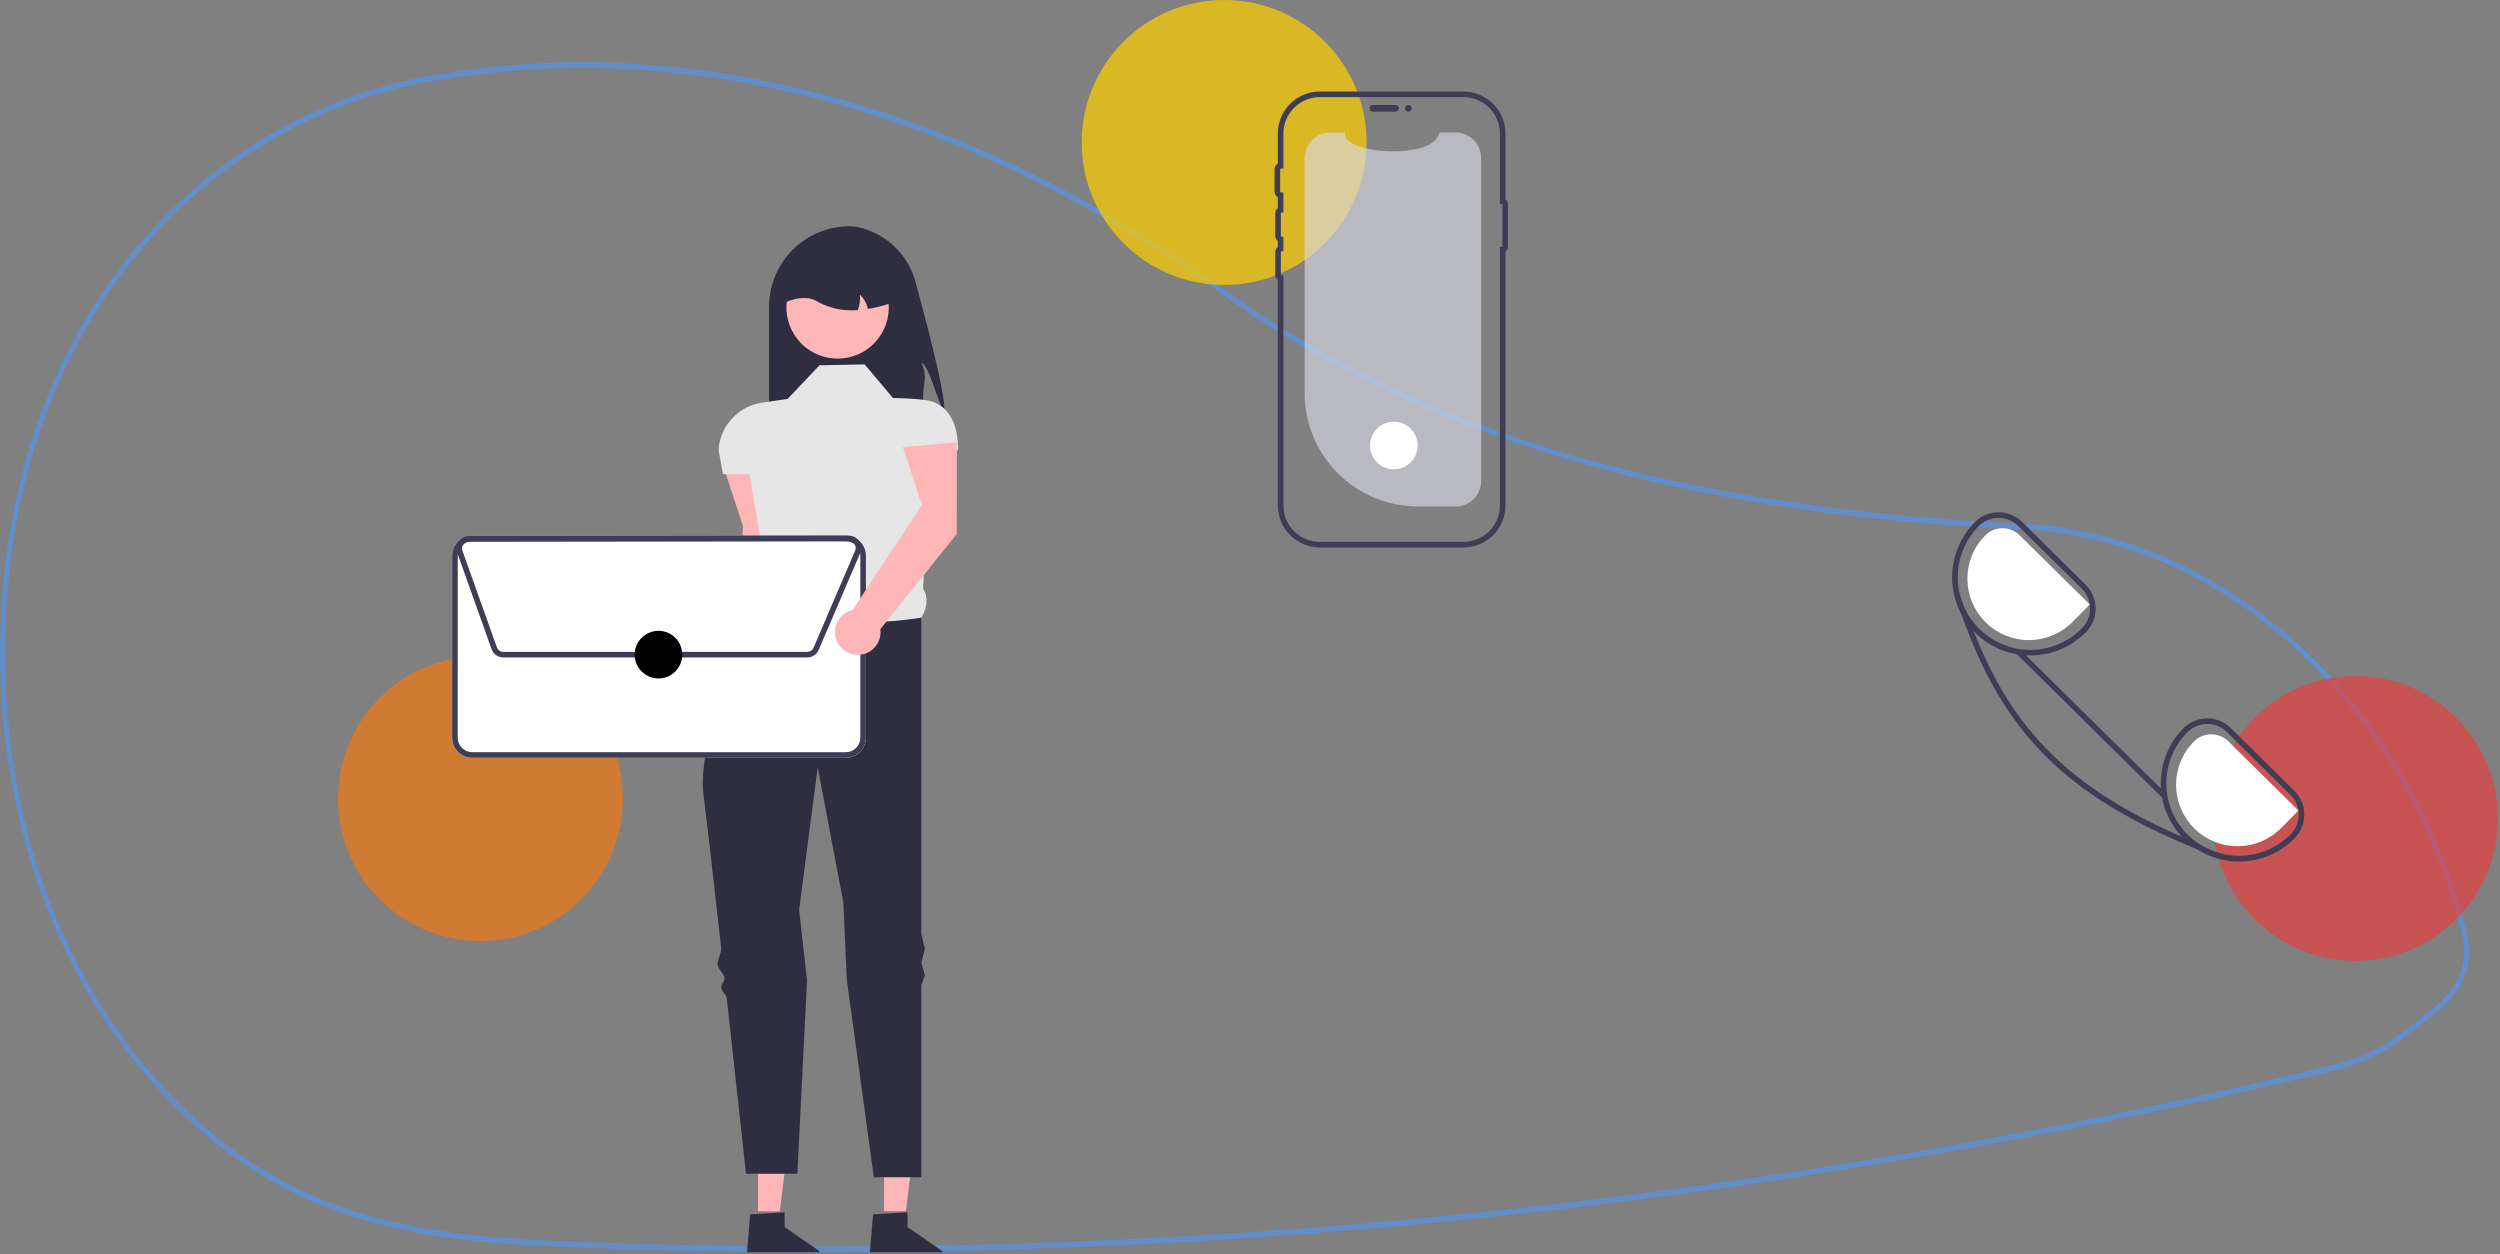 <svg width="895" height="449" viewBox="0 0 895 449" fill="none" xmlns="http://www.w3.org/2000/svg">
<rect x="0" y="0" width="895" height="449" fill="#808080" stroke="none"/>
<g clip-path="url(#clip0_49_145)">
<path d="M294.493 448.283C267.51 448.283 240.567 447.8 213.664 446.834C175.224 445.453 135.475 444.026 98.529 423.535C72.684 409.202 49.794 386.206 32.335 357.031C20.665 337.257 12.109 315.804 6.965 293.427C-2.628 252.685 -2.302 210.236 7.918 169.647C11.5 155.731 16.437 142.199 22.659 129.247C49.602 73.453 98.744 36.001 157.485 26.493C157.97 26.43 158.461 26.419 158.948 26.462C159.212 26.476 159.476 26.491 159.744 26.48L160.09 26.37C160.976 26.062 161.886 25.828 162.811 25.672C253.405 12.185 349.176 39.473 439.763 104.585C509.805 154.936 602.63 182.05 723.544 187.474L725.261 187.564C758.92 189.498 791.479 203.375 819.421 227.697C847.001 251.703 867.708 283.731 879.305 320.321C880.731 324.782 882.038 329.426 883.189 334.122C884.262 338.486 884.186 343.054 882.969 347.381C881.753 351.708 879.438 355.646 876.248 358.812V358.821L875.947 359.131C875.223 359.851 874.46 360.543 873.68 361.186L872.763 361.942C865.036 368.307 858.933 373.336 851.628 377.241C846.757 379.828 841.575 381.784 836.21 383.062C806.744 390.246 776.822 396.906 747.274 402.859C689.889 414.429 630.992 423.974 572.22 431.227C480.08 442.588 387.33 448.284 294.493 448.283V448.283ZM158.261 28.438C158.081 28.436 157.901 28.448 157.722 28.474C99.53 37.893 50.853 74.978 24.178 130.219C18.017 143.044 13.128 156.441 9.582 170.219C-0.545 210.448 -0.867 252.521 8.641 292.9C13.734 315.063 22.208 336.311 33.765 355.896C51.053 384.785 73.709 407.551 99.283 421.732C135.897 442.04 175.459 443.461 213.719 444.834C333.382 449.109 453.195 443.895 572.034 429.239C630.769 421.99 689.627 412.452 746.974 400.888C776.503 394.94 806.404 388.285 835.85 381.105C841.086 379.859 846.143 377.951 850.897 375.427C858.054 371.6 864.099 366.62 871.752 360.315L872.669 359.56C873.339 359.007 873.997 358.415 874.627 357.8L874.808 357.61C881.097 351.271 883.543 342.908 881.518 334.666V334.665C880.378 330.018 879.085 325.425 877.674 321.009C853.984 246.263 792.7 193.44 725.178 189.562L723.47 189.472C668.239 186.994 619.907 180.129 575.719 168.482C522.969 154.58 476.918 133.652 438.843 106.281C348.601 41.419 253.23 14.232 163.032 27.655C162.189 27.8 161.36 28.015 160.553 28.298L159.93 28.472C159.576 28.488 159.222 28.483 158.869 28.459C158.66 28.448 158.458 28.438 158.261 28.438H158.261Z" fill="#628ECC"/>
<path d="M338.076 146.937C335.578 144.541 333.023 131.176 329.834 129.819C332.218 135.088 330.487 136.482 330.474 142.265C330.504 145.548 330.121 148.822 329.333 152.009H275.309V109.848C275.308 106.059 276.055 102.308 277.504 98.808C278.954 95.308 281.079 92.128 283.758 89.449C286.436 86.77 289.617 84.645 293.117 83.196C296.617 81.746 300.368 81 304.156 81C305.602 81.028 307.039 81.239 308.432 81.626C313.076 82.88 317.308 85.332 320.704 88.738C324.101 92.144 326.542 96.383 327.783 101.03C331.901 116.083 338.451 141.141 338.076 146.937Z" fill="#2F2E41"/>
<path d="M278.479 198.804L278.506 165.941L259.188 167.668L266.006 188.394L262.815 240.491C261.267 240.838 259.854 241.628 258.748 242.764C257.642 243.901 256.89 245.335 256.585 246.891C256.279 248.447 256.433 250.059 257.028 251.529C257.622 252.999 258.632 254.265 259.933 255.171C261.235 256.078 262.772 256.586 264.357 256.634C265.942 256.682 267.507 256.268 268.861 255.442C270.215 254.616 271.299 253.414 271.982 251.982C272.664 250.55 272.916 248.951 272.705 247.379L278.479 198.804Z" fill="#FFB6B6"/>
<path d="M316.496 433.64L324.3 433.639L328.013 403.537H316.494L316.496 433.64Z" fill="#FFB6B6"/>
<path d="M312.556 434.736L324.893 434V439.286L336.622 447.386C337.201 447.786 337.638 448.361 337.867 449.027C338.097 449.692 338.108 450.414 337.898 451.086C337.688 451.758 337.27 452.346 336.702 452.763C336.135 453.18 335.45 453.405 334.746 453.405H320.058L317.526 448.177L316.538 453.405H311L312.556 434.736Z" fill="#2F2E41"/>
<path d="M271.37 433.64L279.175 433.639L282.887 403.537H271.369L271.37 433.64Z" fill="#FFB6B6"/>
<path d="M268.556 434.736L280.893 434V439.286L292.622 447.386C293.201 447.786 293.638 448.361 293.867 449.027C294.097 449.692 294.108 450.414 293.898 451.086C293.688 451.758 293.27 452.346 292.703 452.763C292.135 453.18 291.45 453.405 290.746 453.405H276.058L273.526 448.177L272.538 453.405H267L268.556 434.736Z" fill="#2F2E41"/>
<path d="M309.546 130.453L293.379 130.77L281.967 142.816L272.817 144.158C268.679 144.765 264.874 146.774 262.038 149.85C259.203 152.926 257.509 156.881 257.24 161.055L258.825 169.762H268.335L273.837 202.065C271.698 207.516 271.552 211.819 275.944 213.509L289.575 239.186L329.835 221.117C331.876 217.607 332.531 214.081 330.444 210.653L333.322 161.203H342.999C342.999 151.954 339.871 144.157 330.68 143.128C327.029 142.733 323.362 142.523 319.69 142.499L309.546 130.453Z" fill="#E6E6E6"/>
<path d="M329.834 221.116C329.834 221.116 290.525 228.09 275.943 213.508C275.943 213.508 274.462 216.021 272.231 220.189C271.59 221.388 270.351 222.2 269.603 223.652C268.923 224.972 267.173 226.594 266.433 228.091C265.837 229.295 266.793 230.868 266.173 232.169C258.705 247.832 249.98 269.927 251.85 284.517C253.056 293.926 255.548 315.819 258.172 339.333C258.377 341.171 256.716 343.531 256.922 345.382C257.117 347.129 259.178 348.366 259.372 350.116C259.501 351.278 258.062 352.464 258.19 353.625C258.332 354.898 260.041 356.146 260.181 357.415C263.775 389.883 267.067 420.196 267.067 420.196H285.453L288.922 350.964L286.087 325.728L292.744 274.69L301.937 323.192L303.12 350.489L312.835 421.464H329.834V352.756L331.102 349.187L329.834 344.609L331.102 339.676L329.834 334.305V221.116Z" fill="#2F2E41"/>
<path d="M314.508 121.076C312.004 124.403 308.441 126.778 304.407 127.809C300.372 128.841 296.107 128.468 292.313 126.751C288.519 125.035 285.423 122.078 283.534 118.366C281.646 114.655 281.077 110.412 281.923 106.334C282.768 102.257 284.977 98.589 288.185 95.934C291.394 93.28 295.41 91.797 299.574 91.731C303.737 91.664 307.799 93.017 311.091 95.568C314.383 98.118 316.708 101.714 317.683 105.762C317.736 105.982 317.78 106.2 317.824 106.427C318.339 108.964 318.31 111.582 317.738 114.107C317.166 116.633 316.066 119.008 314.508 121.076V121.076Z" fill="#FFB6B6"/>
<path d="M310.687 110.621C310.299 108.669 309.315 106.887 307.872 105.517C308.015 107.387 307.755 109.265 307.112 111.026C302.292 111.453 297.45 110.494 293.157 108.262C289.924 106.068 285.809 106.259 281.016 108.262C281.015 105.931 281.474 103.622 282.366 101.468C283.258 99.314 284.566 97.357 286.215 95.709C287.863 94.06 289.82 92.752 291.974 91.861C294.128 90.969 296.437 90.51 298.768 90.51H301.938C306.646 90.511 311.161 92.381 314.49 95.71C317.819 99.039 319.69 103.554 319.69 108.262C316.765 109.312 313.752 110.101 310.687 110.621V110.621Z" fill="#2F2E41"/>
<path d="M172 336.881C200.167 336.881 223 314.047 223 285.881C223 257.714 200.167 234.881 172 234.881C143.833 234.881 121 257.714 121 285.881C121 314.047 143.833 336.881 172 336.881Z" fill="#FF7705" fill-opacity="0.62"/>
<path d="M438.25 102C466.417 102 489.25 79.166 489.25 51C489.25 22.834 466.417 0 438.25 0C410.083 0 387.25 22.834 387.25 51C387.25 79.166 410.083 102 438.25 102Z" fill="#FFCE00" fill-opacity="0.71"/>
<path d="M843.25 344C871.417 344 894.25 321.167 894.25 293C894.25 264.833 871.417 242 843.25 242C815.083 242 792.25 264.833 792.25 293C792.25 321.167 815.083 344 843.25 344Z" fill="#FF3232" fill-opacity="0.57"/>
<path d="M530.248 56.561V172.207C530.249 174.609 529.301 176.914 527.611 178.622C525.922 180.329 523.627 181.301 521.225 181.326C521.192 181.33 521.158 181.331 521.125 181.33H507.665C496.896 181.33 486.567 177.052 478.952 169.437C471.337 161.822 467.059 151.493 467.059 140.724V56.561C467.059 54.141 468.02 51.821 469.731 50.11C471.442 48.399 473.762 47.438 476.182 47.438H481.636C479.109 54.808 513.401 57.911 515.284 47.438H521.125C523.545 47.438 525.865 48.399 527.576 50.11C529.287 51.821 530.248 54.141 530.248 56.561Z" fill="#DBDDE8" fill-opacity="0.63"/>
<path d="M490.307 38.791C490.307 38.474 490.433 38.17 490.657 37.946C490.881 37.722 491.185 37.596 491.502 37.596H499.633C499.949 37.597 500.252 37.723 500.476 37.947C500.699 38.171 500.825 38.475 500.825 38.791C500.825 39.108 500.699 39.411 500.476 39.636C500.252 39.86 499.949 39.986 499.633 39.987H491.502C491.185 39.987 490.881 39.861 490.657 39.636C490.433 39.412 490.307 39.108 490.307 38.791V38.791Z" fill="#3F3D56"/>
<path d="M523.919 196H472.503C468.514 195.996 464.69 194.409 461.869 191.589C459.048 188.768 457.462 184.944 457.457 180.955V100.113C457.175 99.91 456.945 99.643 456.786 99.334C456.628 99.025 456.545 98.682 456.546 98.334V90.204C456.545 89.857 456.628 89.514 456.786 89.205C456.945 88.895 457.175 88.628 457.457 88.426V86.244C457.175 86.041 456.945 85.774 456.786 85.465C456.628 85.155 456.545 84.813 456.546 84.465V76.334C456.545 75.987 456.628 75.644 456.786 75.335C456.945 75.026 457.175 74.759 457.457 74.556V70.612C457.108 70.425 456.817 70.147 456.615 69.807C456.412 69.467 456.306 69.078 456.307 68.683V60.552C456.306 60.157 456.412 59.768 456.615 59.428C456.817 59.088 457.108 58.809 457.457 58.622V47.815C457.462 43.826 459.048 40.002 461.869 37.181C464.69 34.361 468.514 32.774 472.503 32.77H523.919C527.908 32.774 531.733 34.361 534.553 37.181C537.374 40.002 538.961 43.826 538.965 47.815V71.372C539.236 71.541 539.46 71.777 539.615 72.056C539.77 72.336 539.851 72.65 539.851 72.97V88.473C539.851 88.792 539.77 89.107 539.615 89.386C539.46 89.666 539.236 89.902 538.965 90.071V180.955C538.961 184.944 537.374 188.768 534.553 191.589C531.733 194.409 527.908 195.996 523.919 196V196ZM472.503 34.77C469.045 34.773 465.728 36.149 463.283 38.595C460.837 41.041 459.461 44.357 459.457 47.815V60.323L458.495 60.36C458.445 60.362 458.398 60.383 458.363 60.419C458.328 60.454 458.307 60.502 458.307 60.552V68.683C458.308 68.733 458.328 68.78 458.363 68.816C458.398 68.852 458.445 68.873 458.495 68.874L459.457 68.911V75.96L458.696 76.148C458.654 76.158 458.617 76.182 458.589 76.216C458.562 76.249 458.547 76.291 458.546 76.334V84.465C458.547 84.509 458.562 84.55 458.589 84.584C458.617 84.618 458.654 84.642 458.696 84.652L459.457 84.839V89.83L458.696 90.017C458.654 90.028 458.617 90.052 458.589 90.085C458.562 90.119 458.547 90.161 458.546 90.204V98.334C458.547 98.378 458.562 98.42 458.589 98.454C458.616 98.487 458.654 98.511 458.696 98.521L459.457 98.709V180.955C459.461 184.413 460.837 187.729 463.283 190.175C465.728 192.621 469.045 193.997 472.503 194H523.919C527.378 193.996 530.694 192.621 533.14 190.175C535.586 187.729 536.961 184.413 536.965 180.955V88.359H537.851V73.084H536.965V47.815C536.961 44.357 535.586 41.041 533.14 38.595C530.694 36.149 527.378 34.773 523.919 34.77L472.503 34.77Z" fill="#3F3D56"/>
<path d="M504.176 39.987C504.836 39.987 505.372 39.452 505.372 38.791C505.372 38.131 504.836 37.596 504.176 37.596C503.516 37.596 502.98 38.131 502.98 38.791C502.98 39.452 503.516 39.987 504.176 39.987Z" fill="#3F3D56"/>
<path d="M302.83 271.284H169.043C167.143 271.279 165.322 270.522 163.979 269.179C162.635 267.835 161.878 266.015 161.873 264.115V198.926C161.878 197.026 162.635 195.205 163.978 193.862C165.321 192.518 167.142 191.761 169.042 191.756H302.829C304.729 191.761 306.55 192.518 307.893 193.861C309.237 195.204 309.994 197.025 309.999 198.925V264.114C309.994 266.014 309.237 267.834 307.894 269.178C306.551 270.522 304.73 271.279 302.83 271.284Z" fill="white"/>
<path d="M302.83 271.284H169.043C167.143 271.279 165.322 270.522 163.979 269.179C162.635 267.835 161.878 266.015 161.873 264.115V198.926C161.878 197.026 162.635 195.205 163.978 193.862C165.321 192.518 167.142 191.761 169.042 191.756H302.829C304.729 191.761 306.55 192.518 307.893 193.861C309.237 195.204 309.994 197.025 309.999 198.925V264.114C309.994 266.014 309.237 267.834 307.894 269.178C306.551 270.522 304.73 271.279 302.83 271.284ZM169.043 193.756C167.673 193.76 166.36 194.306 165.391 195.275C164.423 196.244 163.877 197.557 163.873 198.927V264.114C163.877 265.484 164.423 266.797 165.392 267.765C166.361 268.734 167.674 269.28 169.044 269.284H302.828C304.198 269.28 305.511 268.734 306.48 267.765C307.449 266.796 307.995 265.483 307.999 264.113V198.926C307.995 197.556 307.449 196.243 306.48 195.274C305.511 194.306 304.198 193.76 302.828 193.756L169.043 193.756Z" fill="#3F3D56"/>
<path d="M243.107 261.649C216.721 261.649 189.208 261.397 178.943 261.233C177.592 261.206 176.306 260.651 175.359 259.688C174.411 258.724 173.878 257.429 173.873 256.078V202.117C173.874 201.633 174.066 201.169 174.407 200.827C174.749 200.484 175.212 200.291 175.696 200.289H296.172C296.655 200.29 297.119 200.482 297.462 200.823C297.804 201.165 297.997 201.628 297.999 202.112V238.724C297.977 244.7 295.613 250.43 291.414 254.683C287.216 258.937 281.518 261.375 275.542 261.476C265.975 261.601 254.646 261.649 243.107 261.649Z" fill="white"/>
<path d="M289.021 235.362H180.162C179.25 235.359 178.361 235.076 177.616 234.551C176.871 234.026 176.306 233.284 175.998 232.426L163.676 197.86C163.439 197.193 163.365 196.479 163.461 195.778C163.556 195.077 163.819 194.409 164.226 193.83C164.633 193.251 165.174 192.779 165.801 192.452C166.429 192.126 167.126 191.954 167.834 191.953L303.906 191.764C304.553 191.763 305.192 191.904 305.779 192.177C306.365 192.45 306.884 192.849 307.3 193.344C307.716 193.84 308.017 194.421 308.184 195.046C308.351 195.671 308.379 196.325 308.266 196.961L308.371 197.006L307.98 197.917L307.976 197.927L293.081 232.682C292.742 233.478 292.176 234.156 291.454 234.632C290.732 235.109 289.886 235.363 289.021 235.362V235.362ZM303.913 193.764L167.838 193.953C167.45 193.954 167.068 194.048 166.724 194.226C166.38 194.405 166.085 194.664 165.861 194.981C165.638 195.298 165.494 195.664 165.442 196.048C165.389 196.432 165.43 196.823 165.56 197.188L177.881 231.753C178.05 232.223 178.36 232.63 178.768 232.917C179.177 233.205 179.664 233.36 180.163 233.362H289.021C289.494 233.362 289.957 233.223 290.352 232.962C290.747 232.702 291.057 232.33 291.243 231.895L306.138 197.139L306.871 197.453L306.138 197.139C306.296 196.77 306.36 196.369 306.324 195.97C306.289 195.57 306.155 195.186 305.934 194.852C305.713 194.517 305.413 194.243 305.061 194.053C304.708 193.863 304.313 193.764 303.913 193.764V193.764Z" fill="#3F3D56"/>
<path d="M235.733 242.886C240.441 242.886 244.257 239.07 244.257 234.362C244.257 229.654 240.441 225.838 235.733 225.838C231.025 225.838 227.209 229.654 227.209 234.362C227.209 239.07 231.025 242.886 235.733 242.886Z" fill="black"/>
<path d="M498.983 168.005C503.691 168.005 507.507 164.189 507.507 159.481C507.507 154.773 503.691 150.957 498.983 150.957C494.275 150.957 490.459 154.773 490.459 159.481C490.459 164.189 494.275 168.005 498.983 168.005Z" fill="white"/>
<path d="M821.379 283.12L798.609 260.64C797.501 259.537 796.186 258.663 794.739 258.07C793.292 257.476 791.743 257.174 790.179 257.18H790.099C788.524 257.184 786.965 257.501 785.513 258.112C784.06 258.723 782.744 259.617 781.639 260.74C776.548 265.892 773.652 272.818 773.561 280.061C773.469 287.304 776.189 294.3 781.149 299.58C781.389 299.84 781.639 300.09 781.889 300.34C783.274 301.716 784.803 302.94 786.449 303.99C790.951 306.898 796.2 308.437 801.559 308.42H801.729C805.408 308.407 809.047 307.665 812.437 306.237C815.827 304.809 818.901 302.723 821.479 300.1C823.714 297.833 824.958 294.772 824.939 291.589C824.92 288.406 823.64 285.36 821.379 283.12V283.12ZM820.059 298.69C815.832 302.949 810.265 305.62 804.298 306.254C798.331 306.888 792.327 305.445 787.299 302.17C785.861 301.218 784.518 300.13 783.289 298.92C778.383 294.074 775.602 287.478 775.559 280.582C775.516 273.687 778.214 267.056 783.059 262.15C783.98 261.211 785.079 260.465 786.291 259.955C787.503 259.445 788.804 259.182 790.119 259.18H790.179C791.481 259.175 792.771 259.427 793.976 259.921C795.18 260.416 796.276 261.142 797.199 262.06L819.969 284.55C821.854 286.414 822.922 288.95 822.939 291.601C822.956 294.252 821.92 296.802 820.059 298.69V298.69Z" fill="#3F3D56"/>
<path d="M746.67 209.341L723.9 186.851C721.659 184.627 718.627 183.383 715.47 183.391H715.4C713.822 183.397 712.261 183.716 710.808 184.328C709.354 184.941 708.036 185.836 706.93 186.961C702.721 191.235 699.992 196.746 699.142 202.684C698.293 208.623 699.368 214.677 702.21 219.961L702.22 219.971C703.392 222.132 704.848 224.126 706.55 225.901C706.74 226.121 706.96 226.341 707.18 226.561C712.409 231.751 719.482 234.657 726.85 234.641H727.03C730.709 234.625 734.348 233.881 737.738 232.451C741.128 231.022 744.201 228.935 746.78 226.311C747.887 225.189 748.762 223.861 749.356 222.401C749.95 220.941 750.25 219.379 750.24 217.803C750.23 216.227 749.909 214.669 749.297 213.217C748.684 211.765 747.791 210.448 746.67 209.341V209.341ZM745.35 224.911C742.956 227.346 740.104 229.282 736.958 230.609C733.812 231.936 730.434 232.626 727.02 232.641H726.85C721.722 232.639 716.71 231.121 712.442 228.277C708.175 225.434 704.844 221.392 702.868 216.661C700.892 211.929 700.359 206.719 701.336 201.685C702.313 196.652 704.757 192.019 708.36 188.371C710.224 186.486 712.76 185.418 715.411 185.401C718.062 185.384 720.612 186.42 722.5 188.281L745.27 210.761C747.154 212.628 748.22 215.167 748.235 217.819C748.25 220.472 747.212 223.022 745.35 224.911L745.35 224.911Z" fill="#3F3D56"/>
<path d="M822.834 290.187L797.731 265.394C796.085 263.772 793.863 262.869 791.552 262.883C789.241 262.897 787.03 263.828 785.404 265.47C783.37 267.525 781.761 269.96 780.669 272.637C779.577 275.314 779.023 278.18 779.039 281.071C779.056 283.963 779.642 286.822 780.764 289.487C781.886 292.151 783.523 294.568 785.58 296.6C787.637 298.631 790.074 300.238 792.752 301.327C795.43 302.416 798.297 302.966 801.188 302.947C804.079 302.927 806.938 302.338 809.601 301.213C812.264 300.088 814.68 298.449 816.709 296.389L822.834 290.187Z" fill="white"/>
<path d="M748.129 216.404L723.026 191.611C721.38 189.988 719.158 189.085 716.846 189.1C714.535 189.114 712.324 190.045 710.699 191.687C708.665 193.742 707.056 196.177 705.964 198.854C704.872 201.531 704.318 204.397 704.334 207.288C704.351 210.179 704.937 213.039 706.059 215.703C707.181 218.368 708.818 220.785 710.874 222.817C712.931 224.848 715.369 226.454 718.047 227.544C720.725 228.633 723.592 229.183 726.483 229.163C729.374 229.144 732.233 228.555 734.896 227.43C737.559 226.304 739.974 224.665 742.004 222.606L748.129 216.404Z" fill="white"/>
<path d="M795.249 305.631L794.649 307.21C791.829 306.141 789.095 305.067 786.449 303.991C739.569 284.861 717.189 262.47 702.219 219.97L702.209 219.96C701.499 217.96 700.809 215.914 700.139 213.821L701.719 213.311C702.247 215.324 703.019 217.265 704.019 219.091C704.839 221.421 705.682 223.691 706.549 225.901C720.619 261.771 741.369 282.271 781.149 299.581C783.149 300.451 785.199 301.314 787.299 302.171C789.737 303.759 792.424 304.929 795.249 305.631V305.631Z" fill="#3F3D56"/>
<path d="M723.482 232.819L722.076 234.242L774.014 285.54L775.42 284.117L723.482 232.819Z" fill="#3F3D56"/>
<path d="M342.514 191.195L342.541 158.332L323.223 160.058L330.041 180.785L305.293 218.299C303.746 218.646 302.333 219.436 301.227 220.573C300.12 221.709 299.369 223.143 299.063 224.699C298.758 226.255 298.912 227.867 299.506 229.337C300.101 230.808 301.11 232.073 302.412 232.98C303.713 233.886 305.25 234.394 306.835 234.442C308.421 234.49 309.986 234.076 311.34 233.25C312.694 232.424 313.778 231.222 314.46 229.79C315.143 228.359 315.394 226.759 315.183 225.187L342.514 191.195Z" fill="#FFB6B6"/>
</g>
<defs>
<clipPath id="clip0_49_145">
<rect width="894.249" height="448.282" fill="white"/>
</clipPath>
</defs>
</svg>
